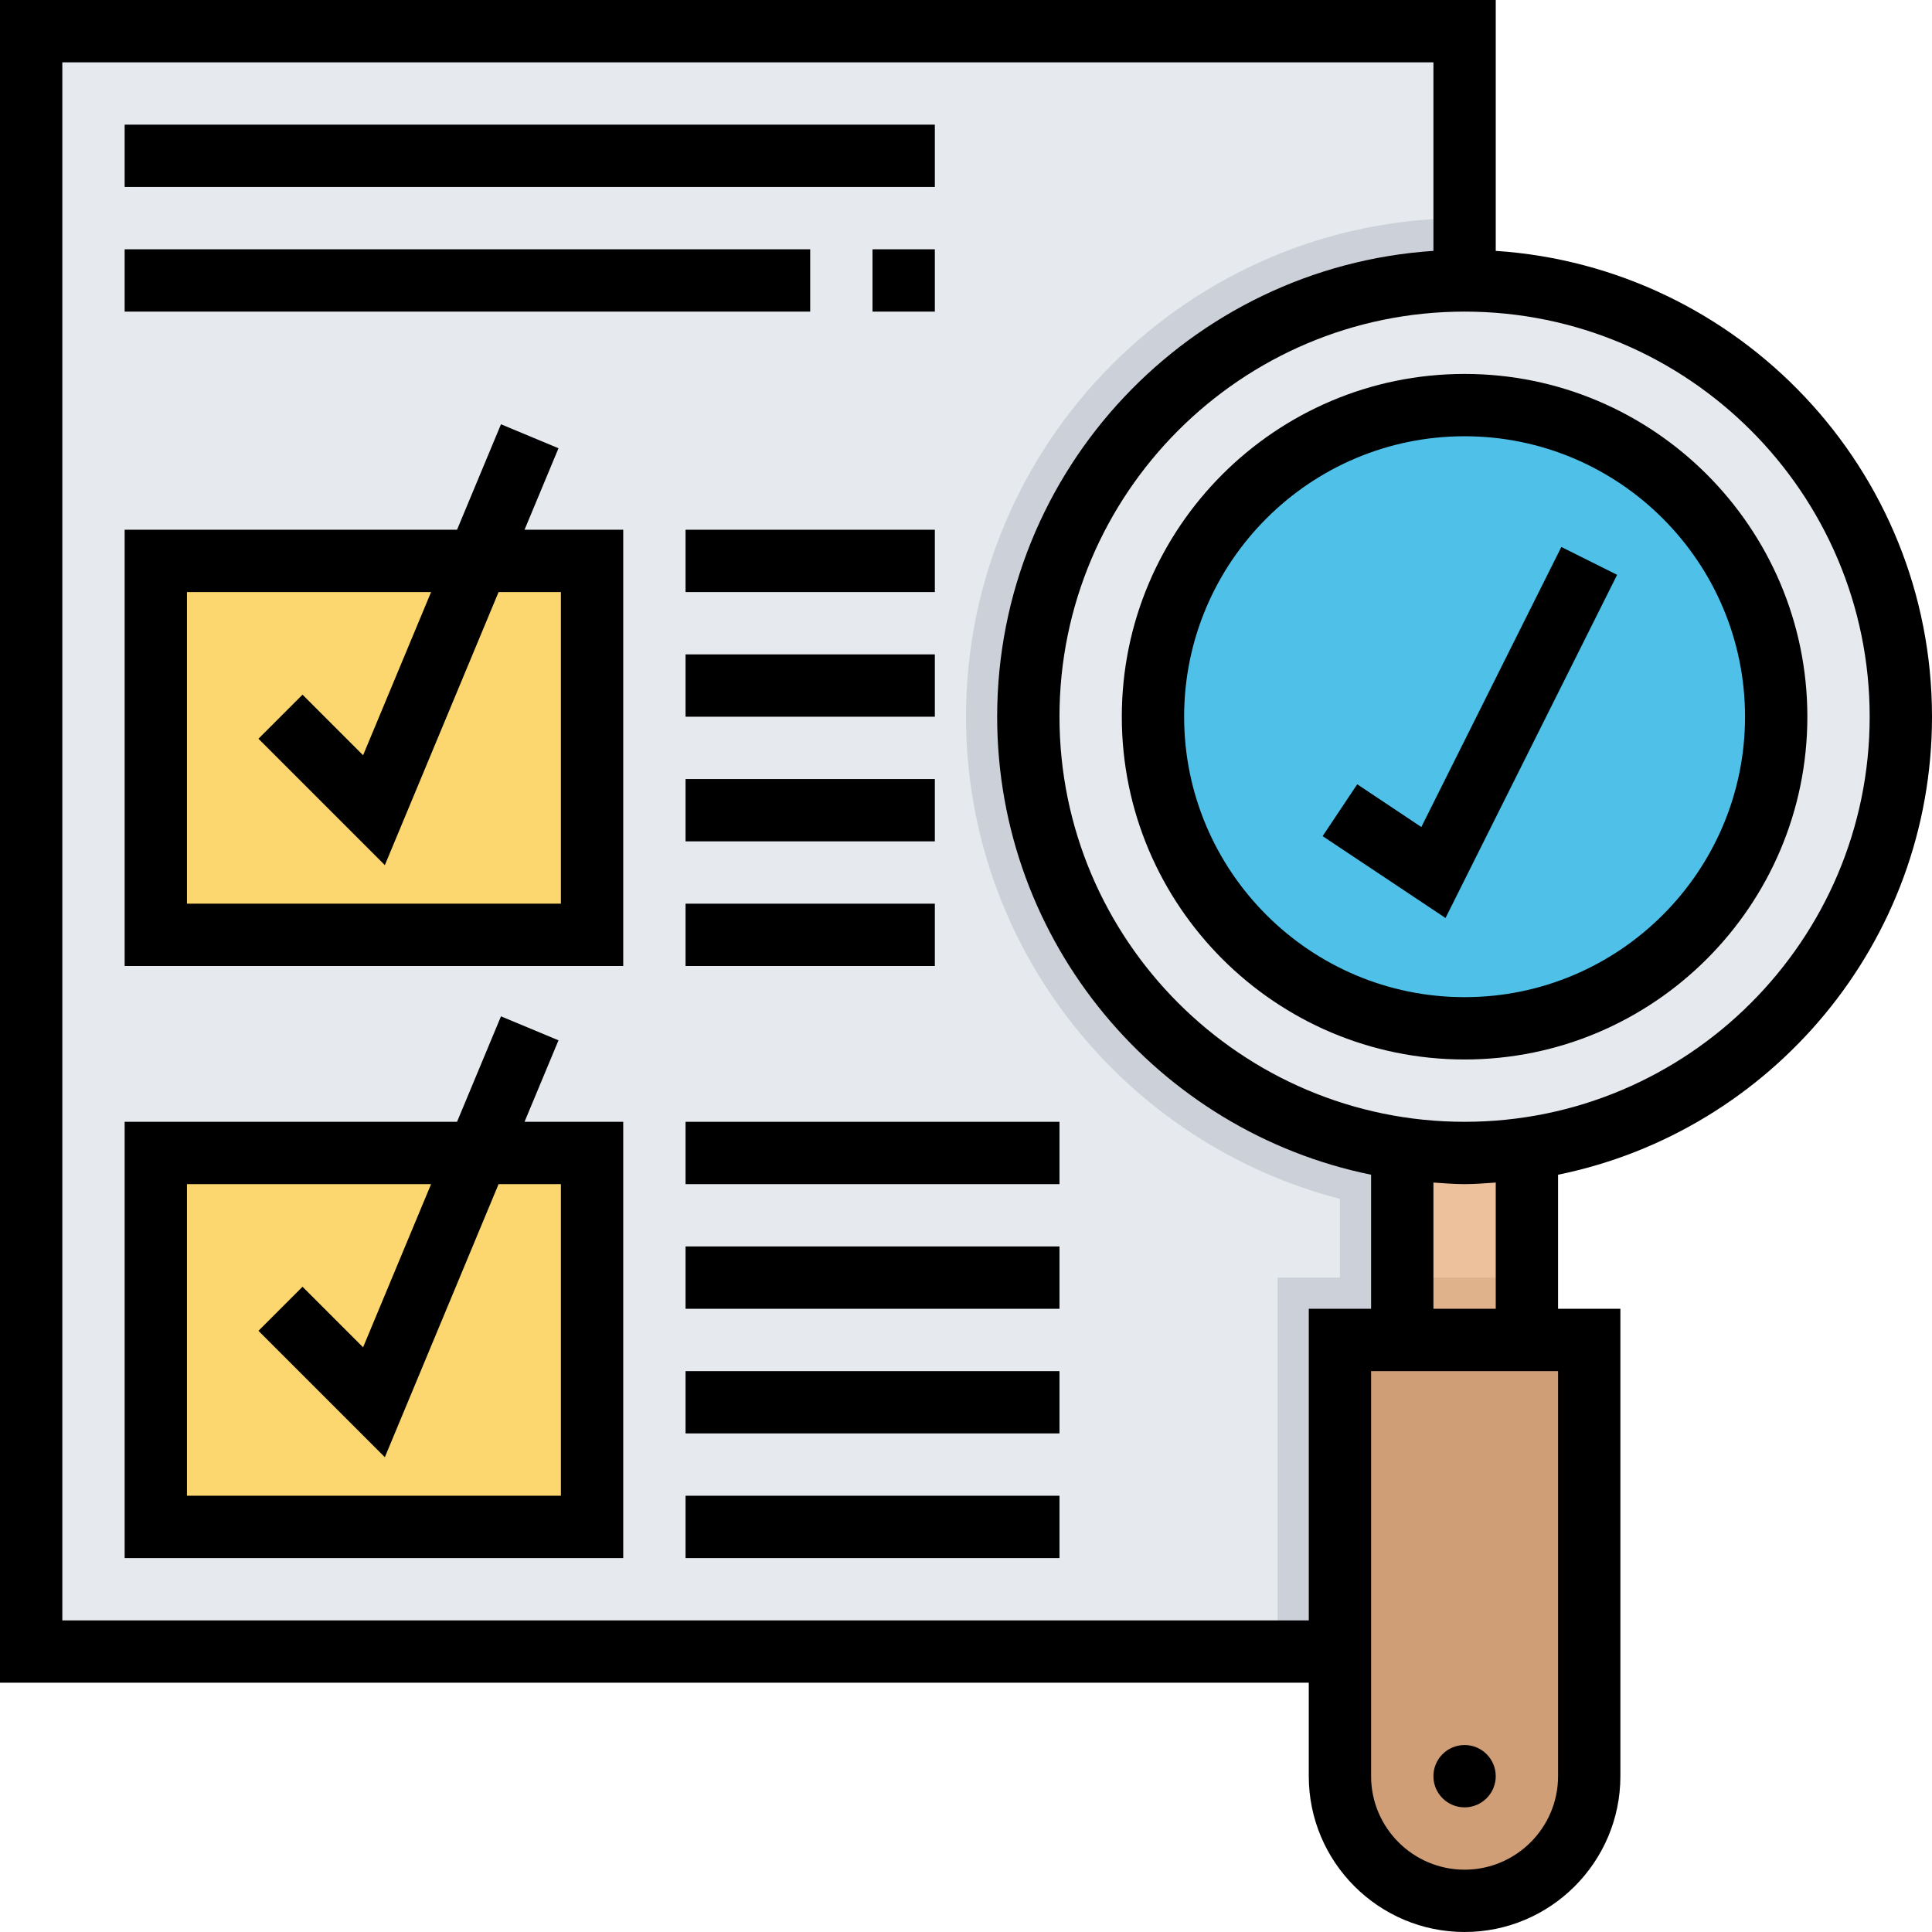 <svg height="496pt" viewBox="0 0 496 496" width="496pt" xmlns="http://www.w3.org/2000/svg"><path d="m376 72v-64h-368v416h368zm0 0" fill="#e6e9ed"/><path d="m328 328v96h48v-368c-70.574 0-128 57.426-128 128 0 59.512 40.887 109.52 96 123.785v20.215zm0 0" fill="#ccd1d9"/><path d="m360 280h32v80h-32zm0 0" fill="#ecc19c"/><path d="m488 184c0 61.855-50.145 112-112 112s-112-50.145-112-112 50.145-112 112-112 112 50.145 112 112zm0 0" fill="#e6e9ed"/><path d="m456 184c0 44.184-35.816 80-80 80s-80-35.816-80-80 35.816-80 80-80 80 35.816 80 80zm0 0" fill="#4fc1e9"/><path d="m40 296h112v96h-112zm0 0" fill="#fcd770"/><path d="m40 144h112v96h-112zm0 0" fill="#fcd770"/><path d="m360 328h32v16h-32zm0 0" fill="#dfb28b"/><path d="m376 488c-17.672 0-32-14.328-32-32v-112h64v112c0 17.672-14.328 32-32 32zm0 0" fill="#cf9e76"/><path d="m384 456c0 4.418-3.582 8-8 8s-8-3.582-8-8 3.582-8 8-8 8 3.582 8 8zm0 0"/><path d="m496 184c0-63.473-49.559-115.449-112-119.594v-64.406h-384v432h336v24c0 22.055 17.945 40 40 40s40-17.945 40-40v-120h-16v-34.414c54.703-11.152 96-59.633 96-117.586zm-16 0c0 57.344-46.656 104-104 104s-104-46.656-104-104 46.656-104 104-104 104 46.656 104 104zm-144 152v80h-320v-400h352v48.406c-62.441 4.145-112 56.121-112 119.594 0 57.953 41.297 106.434 96 117.586v34.414zm64 120c0 13.23-10.77 24-24 24s-24-10.77-24-24v-104h48zm-16-120h-16v-32.406c2.656.176 5.297.406 8 .406s5.344-.23 8-.406zm0 0"/><path d="m288 184c0 48.52 39.48 88 88 88s88-39.48 88-88-39.48-88-88-88-88 39.48-88 88zm160 0c0 39.703-32.305 72-72 72s-72-32.297-72-72 32.305-72 72-72 72 32.297 72 72zm0 0"/><path d="m348.441 201.344-8.883 13.312 31.547 21.023 44.055-88.105-14.32-7.148-35.945 71.895zm0 0"/><path d="m143.383 267.078-14.766-6.156-11.281 27.078h-85.336v112h128v-112h-25.336zm.617 36.922v80h-96v-80h62.672l-17.457 41.895-15.551-15.551-11.312 11.312 32.449 32.449 29.199-70.105zm0 0"/><path d="m143.383 115.078-14.766-6.156-11.281 27.078h-85.336v112h128v-112h-25.336zm.617 36.922v80h-96v-80h62.672l-17.457 41.895-15.551-15.551-11.312 11.312 32.449 32.449 29.199-70.105zm0 0"/><path d="m224 64h16v16h-16zm0 0"/><path d="m32 64h176v16h-176zm0 0"/><path d="m176 288h96v16h-96zm0 0"/><path d="m176 320h96v16h-96zm0 0"/><path d="m176 352h96v16h-96zm0 0"/><path d="m176 384h96v16h-96zm0 0"/><path d="m176 136h64v16h-64zm0 0"/><path d="m176 168h64v16h-64zm0 0"/><path d="m176 200h64v16h-64zm0 0"/><path d="m176 232h64v16h-64zm0 0"/><path d="m32 32h208v16h-208zm0 0"/></svg>